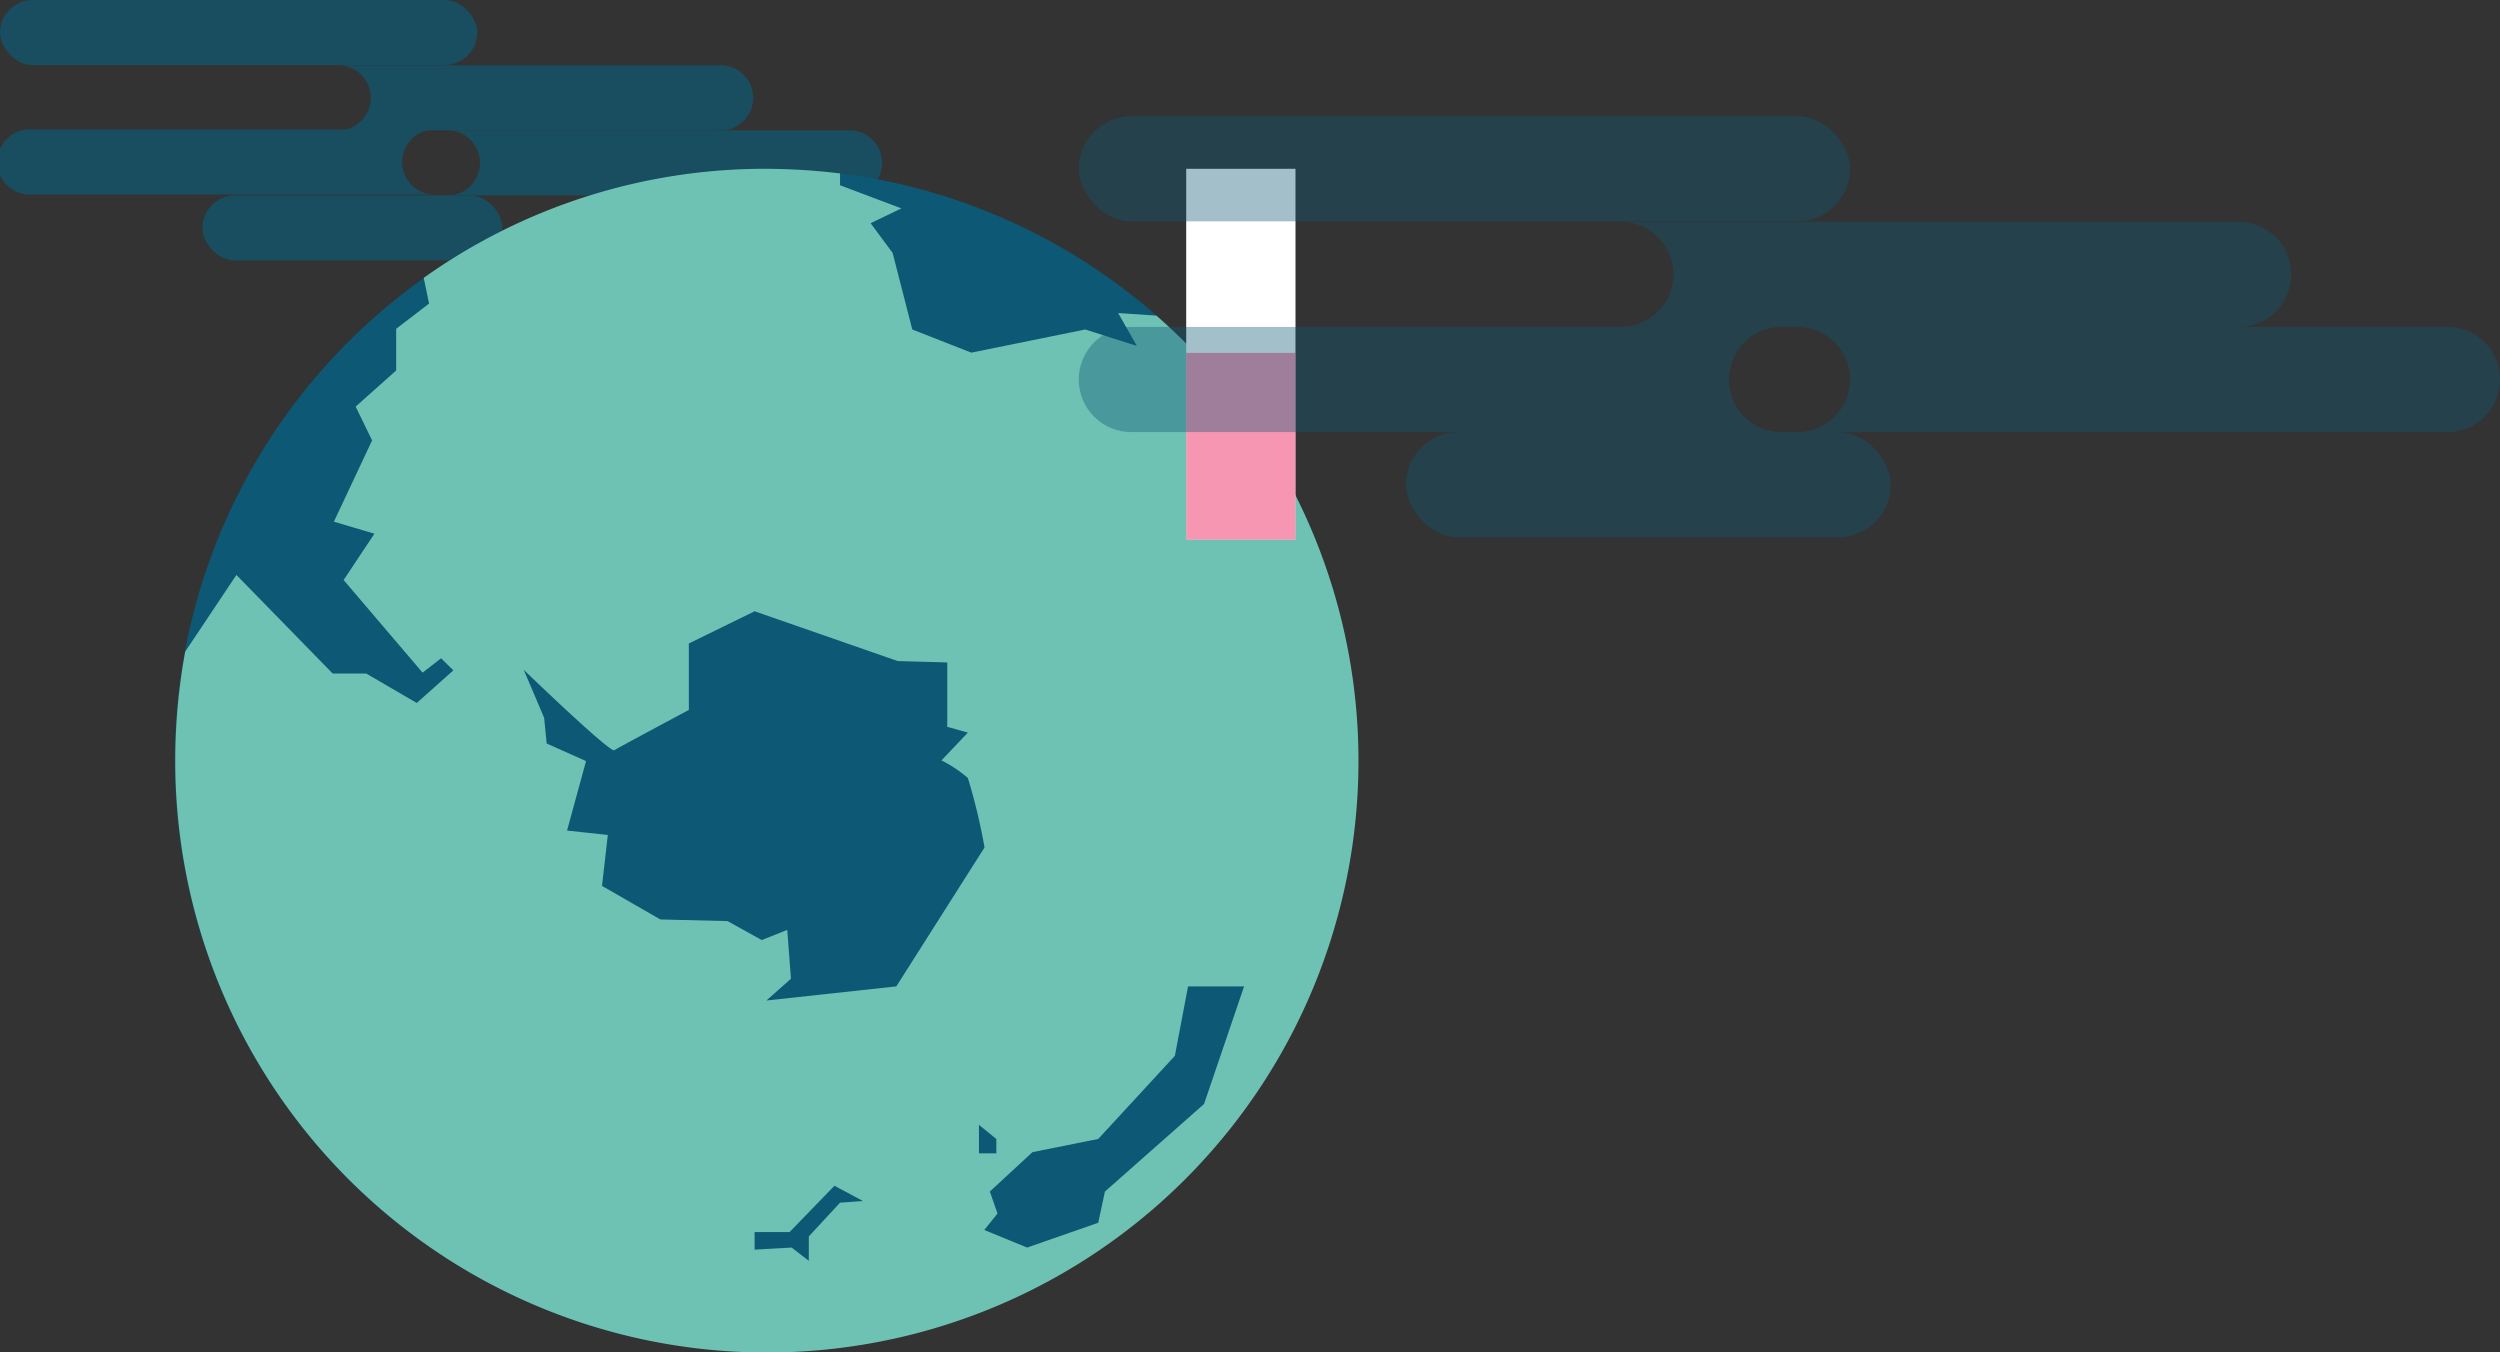 <svg xmlns="http://www.w3.org/2000/svg" viewBox="0 0 107.97 58.39"><rect x="0" y="0" width="107.97" height="58.39" fill="#333333" stroke="none"/><defs><style>.cls-1{opacity:0.69;}.cls-2{fill:#0d5874;}.cls-3{fill:#b2dbbe;}.cls-4{fill:#6dc2b4;}.cls-5{fill:#fff;}.cls-6{fill:#ee2963;opacity:0.49;}.cls-7{opacity:0.38;}</style></defs><title>screenGlobe1</title><g id="Layer_2" data-name="Layer 2"><g id="Layer_2-2" data-name="Layer 2"><g class="cls-1"><rect class="cls-2" width="20.61" height="2.81" rx="1.41"/><path class="cls-2" d="M36.57,5.63H19.2a1.41,1.41,0,1,1,0,2.81H36.57a1.41,1.41,0,1,0,0-2.81Z"/><path class="cls-2" d="M17.37,7a1.41,1.41,0,0,1,1.4-1.41H1.41a1.41,1.41,0,1,0,0,2.81H18.77A1.4,1.4,0,0,1,17.37,7Z"/><rect class="cls-2" x="8.74" y="8.44" width="12.96" height="2.81" rx="1.41"/><path class="cls-2" d="M31,2.82H14.48a1.41,1.41,0,1,1,0,2.81H31a1.41,1.41,0,1,0,0-2.81Z"/></g></g><g id="Layer_4" data-name="Layer 4"><g id="MeltingIce_Cap" data-name="MeltingIce Cap"><polygon class="cls-3" points="48.01 17.07 49.43 17.07 49.43 15.79 51.09 17.4 51.09 18.3 49.24 18.3 48.01 17.07"/><circle class="cls-2" cx="33.1" cy="32.84" r="25.55"/><path class="cls-4" d="M49.94,13.63l-1.65-.11.81,1.42-2.23-.71-4.92,1-2.55-1-.85-3.31L37.6,9.64,38.93,9,36.28,8V7.49a27.7,27.7,0,0,0-3.18-.2A25.4,25.4,0,0,0,18.3,12l.23,1.11-1.42,1.09V16l-1.75,1.56.71,1.46-1.65,3.51,1.75.52-1.33,2,3.41,4,.8-.62.53.52L18,30.36l-2.18-1.27H14.37l-4.16-4.26L8,28.14a26.09,26.09,0,0,0-.43,4.7A25.55,25.55,0,1,0,49.94,13.63ZM36.28,51.94,34.93,53.4v1.05l-.74-.57-1.6.09v-.76H34.1l1.94-2,1.23.66Zm6-3.36.75.61v.62h-.75Zm5.44,2.88-.29,1.35-3.07,1.07-1.85-.76.57-.71-.33-.95,1.84-1.7,2.84-.57,3.31-3.59.57-3h2.42L52,47.68Z"/><path class="cls-2" d="M22.62,28.93s3.72,3.59,3.91,3.47,3.22-1.74,3.22-1.74V27.79l2.84-1.39,6.18,2.15,2.14.06v2.78l.89.25-1.14,1.2a5.51,5.51,0,0,1,1.14.76,25.23,25.23,0,0,1,.72,3l-3.81,6-5.61.61,1.06-.94L34,40.16l-1.1.44-1.48-.82-2.9-.07L26,38.26l.25-2.2-1.76-.19.82-3-1.7-.76L23.5,31Z"/><rect class="cls-5" x="51.23" y="7.29" width="4.72" height="16.02"/><rect class="cls-6" x="51.23" y="15.24" width="4.72" height="8.07"/></g><g class="cls-7"><rect class="cls-2" x="46.59" y="5.02" width="33.31" height="4.54" rx="2.27"/><path class="cls-2" d="M105.7,14.12H77.63a2.27,2.27,0,1,1,0,4.54H105.7a2.27,2.27,0,0,0,0-4.54Z"/><path class="cls-2" d="M74.67,16.39a2.27,2.27,0,0,1,2.27-2.27H48.86a2.27,2.27,0,1,0,0,4.54H76.94A2.27,2.27,0,0,1,74.67,16.39Z"/><rect class="cls-2" x="60.72" y="18.66" width="20.94" height="4.54" rx="2.27"/><path class="cls-2" d="M96.68,9.58H70a2.27,2.27,0,0,1,0,4.54H96.68a2.27,2.27,0,0,0,0-4.54Z"/></g></g></g></svg>